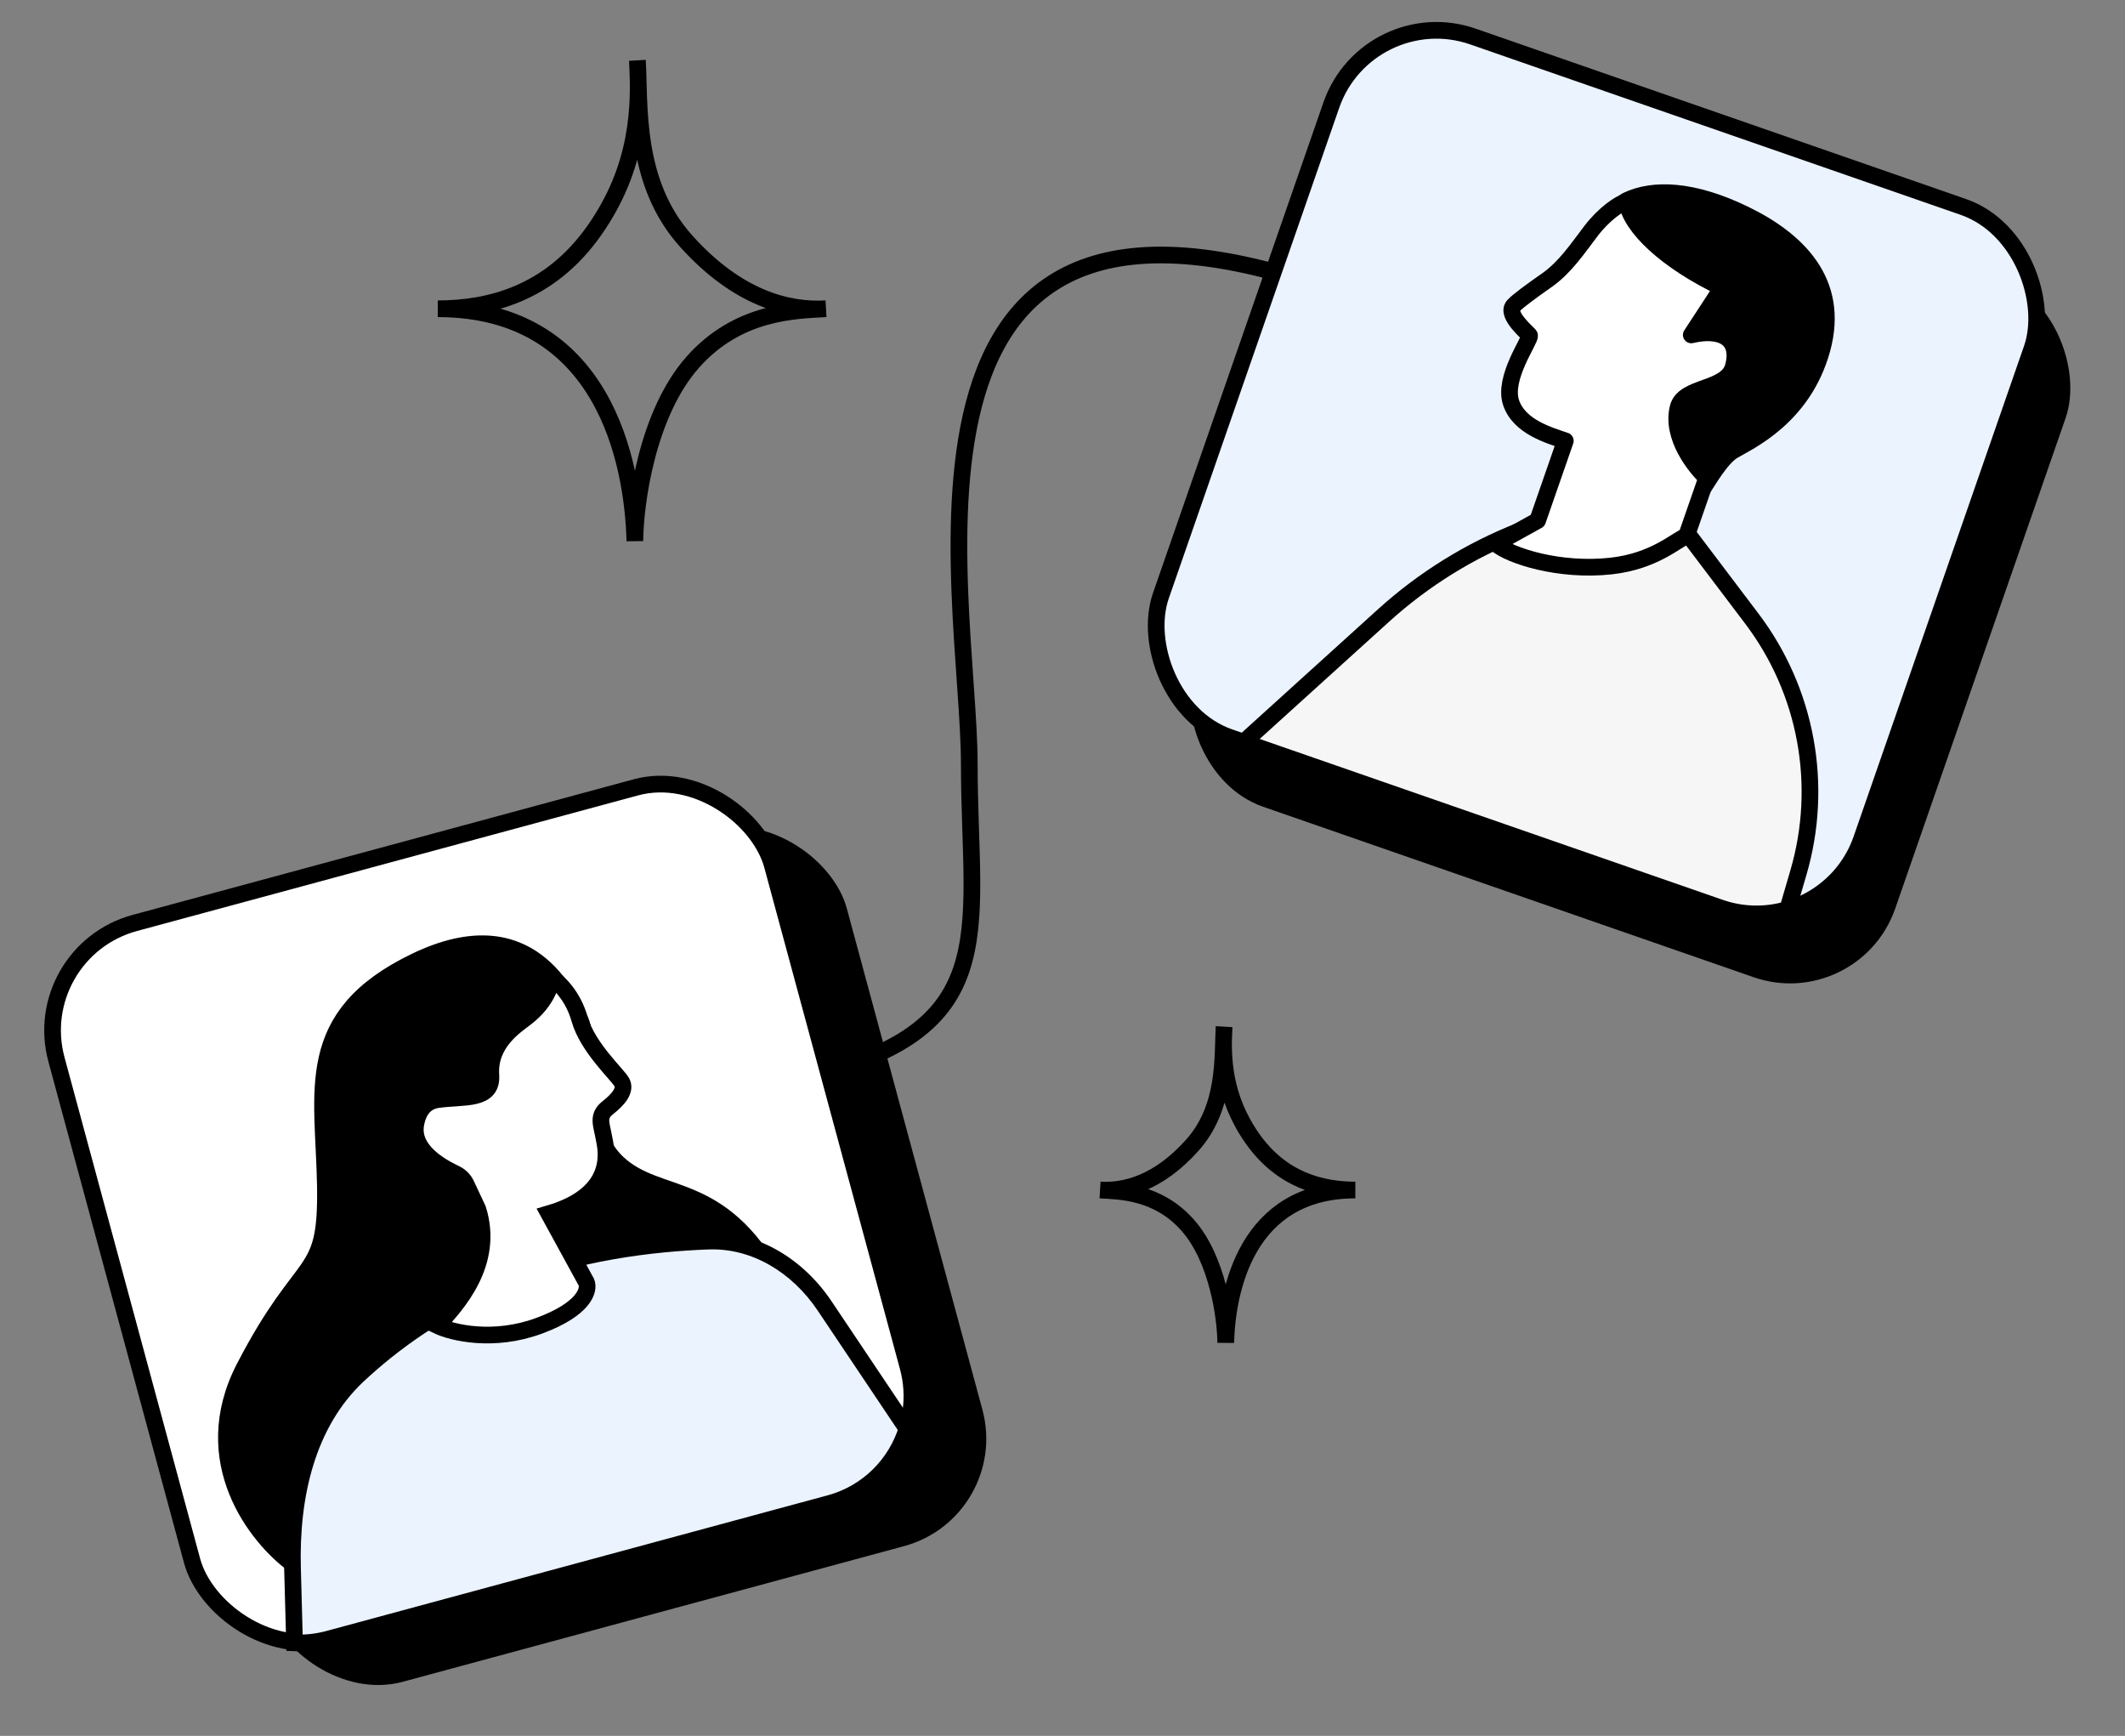 <svg width="191" height="156" viewBox="0 0 191 156" fill="none" xmlns="http://www.w3.org/2000/svg">
<rect x="0" y="0" width="191" height="156" fill="#808080" stroke="none"/>
<path d="M39.349 27.748C43.91 27.748 49.379 26.444 53.407 20.727C57.435 15.009 57.526 9.52 57.289 5.421C57.526 9.52 56.971 16.407 61.631 21.622C66.291 26.837 70.85 27.944 74.244 27.748C71.529 27.905 66.354 27.93 62.263 32.554C58.172 37.178 57.092 45.192 57.063 48.621C56.881 41.548 54.274 27.748 39.349 27.748Z" stroke="black" stroke-width="1.5"/>
<path d="M121.82 106.943C118.821 106.943 115.225 106.086 112.577 102.327C109.928 98.567 109.868 94.958 110.024 92.262C109.868 94.958 110.233 99.487 107.169 102.915C104.104 106.344 101.107 107.072 98.875 106.943C100.66 107.047 104.063 107.063 106.753 110.104C109.443 113.144 110.153 118.414 110.172 120.669C110.292 116.018 112.006 106.943 121.82 106.943Z" stroke="black" stroke-width="1.5"/>
<path d="M70.622 97.168C90.622 93.168 87.122 84.168 87.122 68.668C87.122 53.168 77.122 9.168 122.622 27.168" stroke="black" stroke-width="1.5"/>
<rect x="9.146" y="89.393" width="66.668" height="66.668" rx="10" transform="rotate(-15.14 9.146 89.393)" fill="black"/>
<rect x="2.462" y="85.555" width="66.668" height="66.668" rx="10" transform="rotate(-15.14 2.462 85.555)" fill="white" stroke="black" stroke-width="1.5"/>
<path d="M21.961 122.908C17.61 131.319 23.096 138.2 26.383 140.589L69.732 115.038C64.73 105.898 59.248 107.984 55.533 104.535C51.818 101.086 53.151 93.505 52.093 91.571C51.035 89.638 47.681 81.423 37.373 86.379C27.066 91.334 29.106 97.984 29.246 106.587C29.386 115.19 27.399 112.394 21.961 122.908Z" fill="black" stroke="black" stroke-width="1.5"/>
<path fill-rule="evenodd" clip-rule="evenodd" d="M81.522 128.399C80.543 131.566 78.012 134.179 74.575 135.108L29.527 147.297C28.505 147.574 27.477 147.681 26.474 147.637L26.291 140.938C26.114 134.437 27.587 127.89 32.181 123.595C35.253 120.722 39.547 117.563 45.227 115.206C51.709 112.516 58.712 111.715 63.662 111.535C67.853 111.382 71.694 113.745 74.122 117.365L81.522 128.399Z" fill="#EBF3FF"/>
<path d="M81.522 128.399L82.238 128.62L82.344 128.278L82.145 127.981L81.522 128.399ZM26.474 147.637L25.724 147.657L25.743 148.356L26.441 148.386L26.474 147.637ZM26.291 140.938L25.541 140.958L26.291 140.938ZM32.181 123.595L31.669 123.047L32.181 123.595ZM45.227 115.206L44.94 114.513L45.227 115.206ZM63.662 111.535L63.635 110.785L63.635 110.785L63.662 111.535ZM74.122 117.365L73.499 117.782L74.122 117.365ZM80.805 128.177C79.899 131.109 77.558 133.525 74.379 134.384L74.771 135.832C78.466 134.833 81.187 132.023 82.238 128.62L80.805 128.177ZM74.379 134.384L29.331 146.573L29.723 148.021L74.771 135.832L74.379 134.384ZM29.331 146.573C28.385 146.829 27.434 146.929 26.506 146.888L26.441 148.386C27.521 148.434 28.626 148.318 29.723 148.021L29.331 146.573ZM25.541 140.958L25.724 147.657L27.223 147.617L27.041 140.917L25.541 140.958ZM31.669 123.047C26.849 127.554 25.361 134.36 25.541 140.958L27.041 140.917C26.866 134.514 28.326 128.227 32.693 124.142L31.669 123.047ZM44.94 114.513C39.164 116.91 34.795 120.123 31.669 123.047L32.693 124.142C35.711 121.32 39.931 118.216 45.514 115.899L44.94 114.513ZM63.635 110.785C58.641 110.967 51.538 111.774 44.94 114.513L45.514 115.899C51.88 113.257 58.782 112.463 63.69 112.284L63.635 110.785ZM74.745 116.947C72.205 113.159 68.138 110.621 63.635 110.785L63.69 112.284C67.567 112.143 71.184 114.33 73.499 117.782L74.745 116.947ZM82.145 127.981L74.745 116.947L73.499 117.782L80.899 128.817L82.145 127.981Z" fill="black"/>
<path d="M52.093 91.571C51.514 89.512 50.206 88.264 49.625 87.897C49.545 88.169 49.34 89.88 47.247 91.482C46.279 92.223 43.924 93.757 44.12 96.62C44.28 98.959 41.676 98.491 39.355 98.819C38.43 98.95 37.651 99.535 37.378 100.995C36.941 103.325 39.519 104.798 40.921 105.465C41.35 105.669 41.701 106.007 41.903 106.437L42.953 108.679C44.479 113.554 41.03 117.269 39.306 119.126C40.645 119.764 44.349 120.661 48.453 119.145C52.557 117.63 52.995 115.898 52.701 115.222L49.334 109.07C55.633 107.222 54.433 103.082 54.282 102.25C54.057 101.003 53.672 100.3 54.63 99.547C55.589 98.794 56.275 97.962 55.89 97.259C55.506 96.556 52.816 94.145 52.093 91.571Z" fill="white" stroke="black" stroke-width="1.5"/>
<rect x="125.968" y="6.244" width="66.668" height="66.668" rx="10" transform="rotate(19.16 125.968 6.244)" fill="black"/>
<rect x="122.944" width="66.668" height="66.668" rx="10" transform="rotate(19.16 122.944 0)" fill="#EBF3FF" stroke="black" stroke-width="1.5"/>
<path fill-rule="evenodd" clip-rule="evenodd" d="M160.677 81.728C158.75 82.292 156.634 82.283 154.592 81.574L111.784 66.7L124.361 55.308C127.964 52.044 132.128 49.463 136.65 47.69L143.587 44.97L151.058 47.132L157.466 55.604C162.388 62.114 163.939 70.577 161.645 78.42L160.677 81.728Z" fill="#F6F6F6"/>
<path d="M160.677 81.728L160.888 82.447C161.133 82.376 161.325 82.184 161.397 81.938L160.677 81.728ZM154.592 81.574L154.838 80.865L154.592 81.574ZM111.784 66.7L111.28 66.144C111.084 66.322 110.996 66.59 111.049 66.85C111.102 67.109 111.288 67.322 111.538 67.409L111.784 66.7ZM124.361 55.308L123.857 54.752L124.361 55.308ZM136.65 47.69L136.376 46.992L136.376 46.992L136.65 47.69ZM143.587 44.97L143.796 44.25C143.637 44.204 143.468 44.211 143.314 44.272L143.587 44.97ZM151.058 47.132L151.657 46.68C151.559 46.551 151.422 46.457 151.267 46.412L151.058 47.132ZM157.466 55.604L156.868 56.057L157.466 55.604ZM161.645 78.42L162.365 78.63L161.645 78.42ZM160.466 81.008C158.684 81.53 156.728 81.522 154.838 80.865L154.346 82.282C156.54 83.045 158.816 83.055 160.888 82.447L160.466 81.008ZM154.838 80.865L112.03 65.992L111.538 67.409L154.346 82.282L154.838 80.865ZM123.857 54.752L111.28 66.144L112.287 67.256L124.864 55.864L123.857 54.752ZM136.376 46.992C131.769 48.798 127.527 51.428 123.857 54.752L124.864 55.864C128.4 52.661 132.486 50.128 136.924 48.388L136.376 46.992ZM143.314 44.272L136.376 46.992L136.924 48.388L143.861 45.668L143.314 44.272ZM151.267 46.412L143.796 44.25L143.379 45.69L150.85 47.853L151.267 46.412ZM158.064 55.152L151.657 46.68L150.46 47.585L156.868 56.057L158.064 55.152ZM162.365 78.63C164.725 70.56 163.13 61.851 158.064 55.152L156.868 56.057C161.647 62.376 163.152 70.594 160.925 78.209L162.365 78.63ZM161.397 81.938L162.365 78.63L160.925 78.209L159.957 81.517L161.397 81.938Z" fill="black"/>
<path d="M155.785 40.497C154.682 41.151 153.461 43.316 153.175 43.721C148.751 41.838 149.892 34.779 150.83 32.081C148.43 27.649 144.338 18.915 146.226 18.016C148.587 16.893 152.134 16.987 156.816 19.262C161.497 21.536 165.448 25.284 163.763 31.393C162.078 37.501 157.163 39.68 155.785 40.497Z" fill="black" stroke="black" stroke-width="1.5" stroke-linejoin="round"/>
<path d="M138.205 46.78L140.694 39.616C139.341 39.146 136.568 38.4 135.82 36.187C135.073 33.974 137.541 30.609 137.483 30.155C137.467 30.033 135.306 28.314 136.029 27.48C136.378 27.078 137.688 26.127 139.051 25.17C140.675 24.03 141.802 22.332 143.006 20.755C144.182 19.214 145.58 18.268 146.219 18.102C146.513 20.374 149.773 23.46 154.79 25.854L152.016 30.097C154.612 29.481 156.478 30.346 155.797 32.93C155.22 35.119 151.326 34.631 150.829 36.629C150.166 39.296 152.419 42.027 153.4 42.946L151.583 48.173C150.673 48.508 148.724 50.435 144.799 50.868C140.173 51.378 135.73 49.956 134.45 48.86L138.205 46.78Z" fill="white" stroke="black" stroke-width="1.5" stroke-linejoin="round"/>
</svg>
